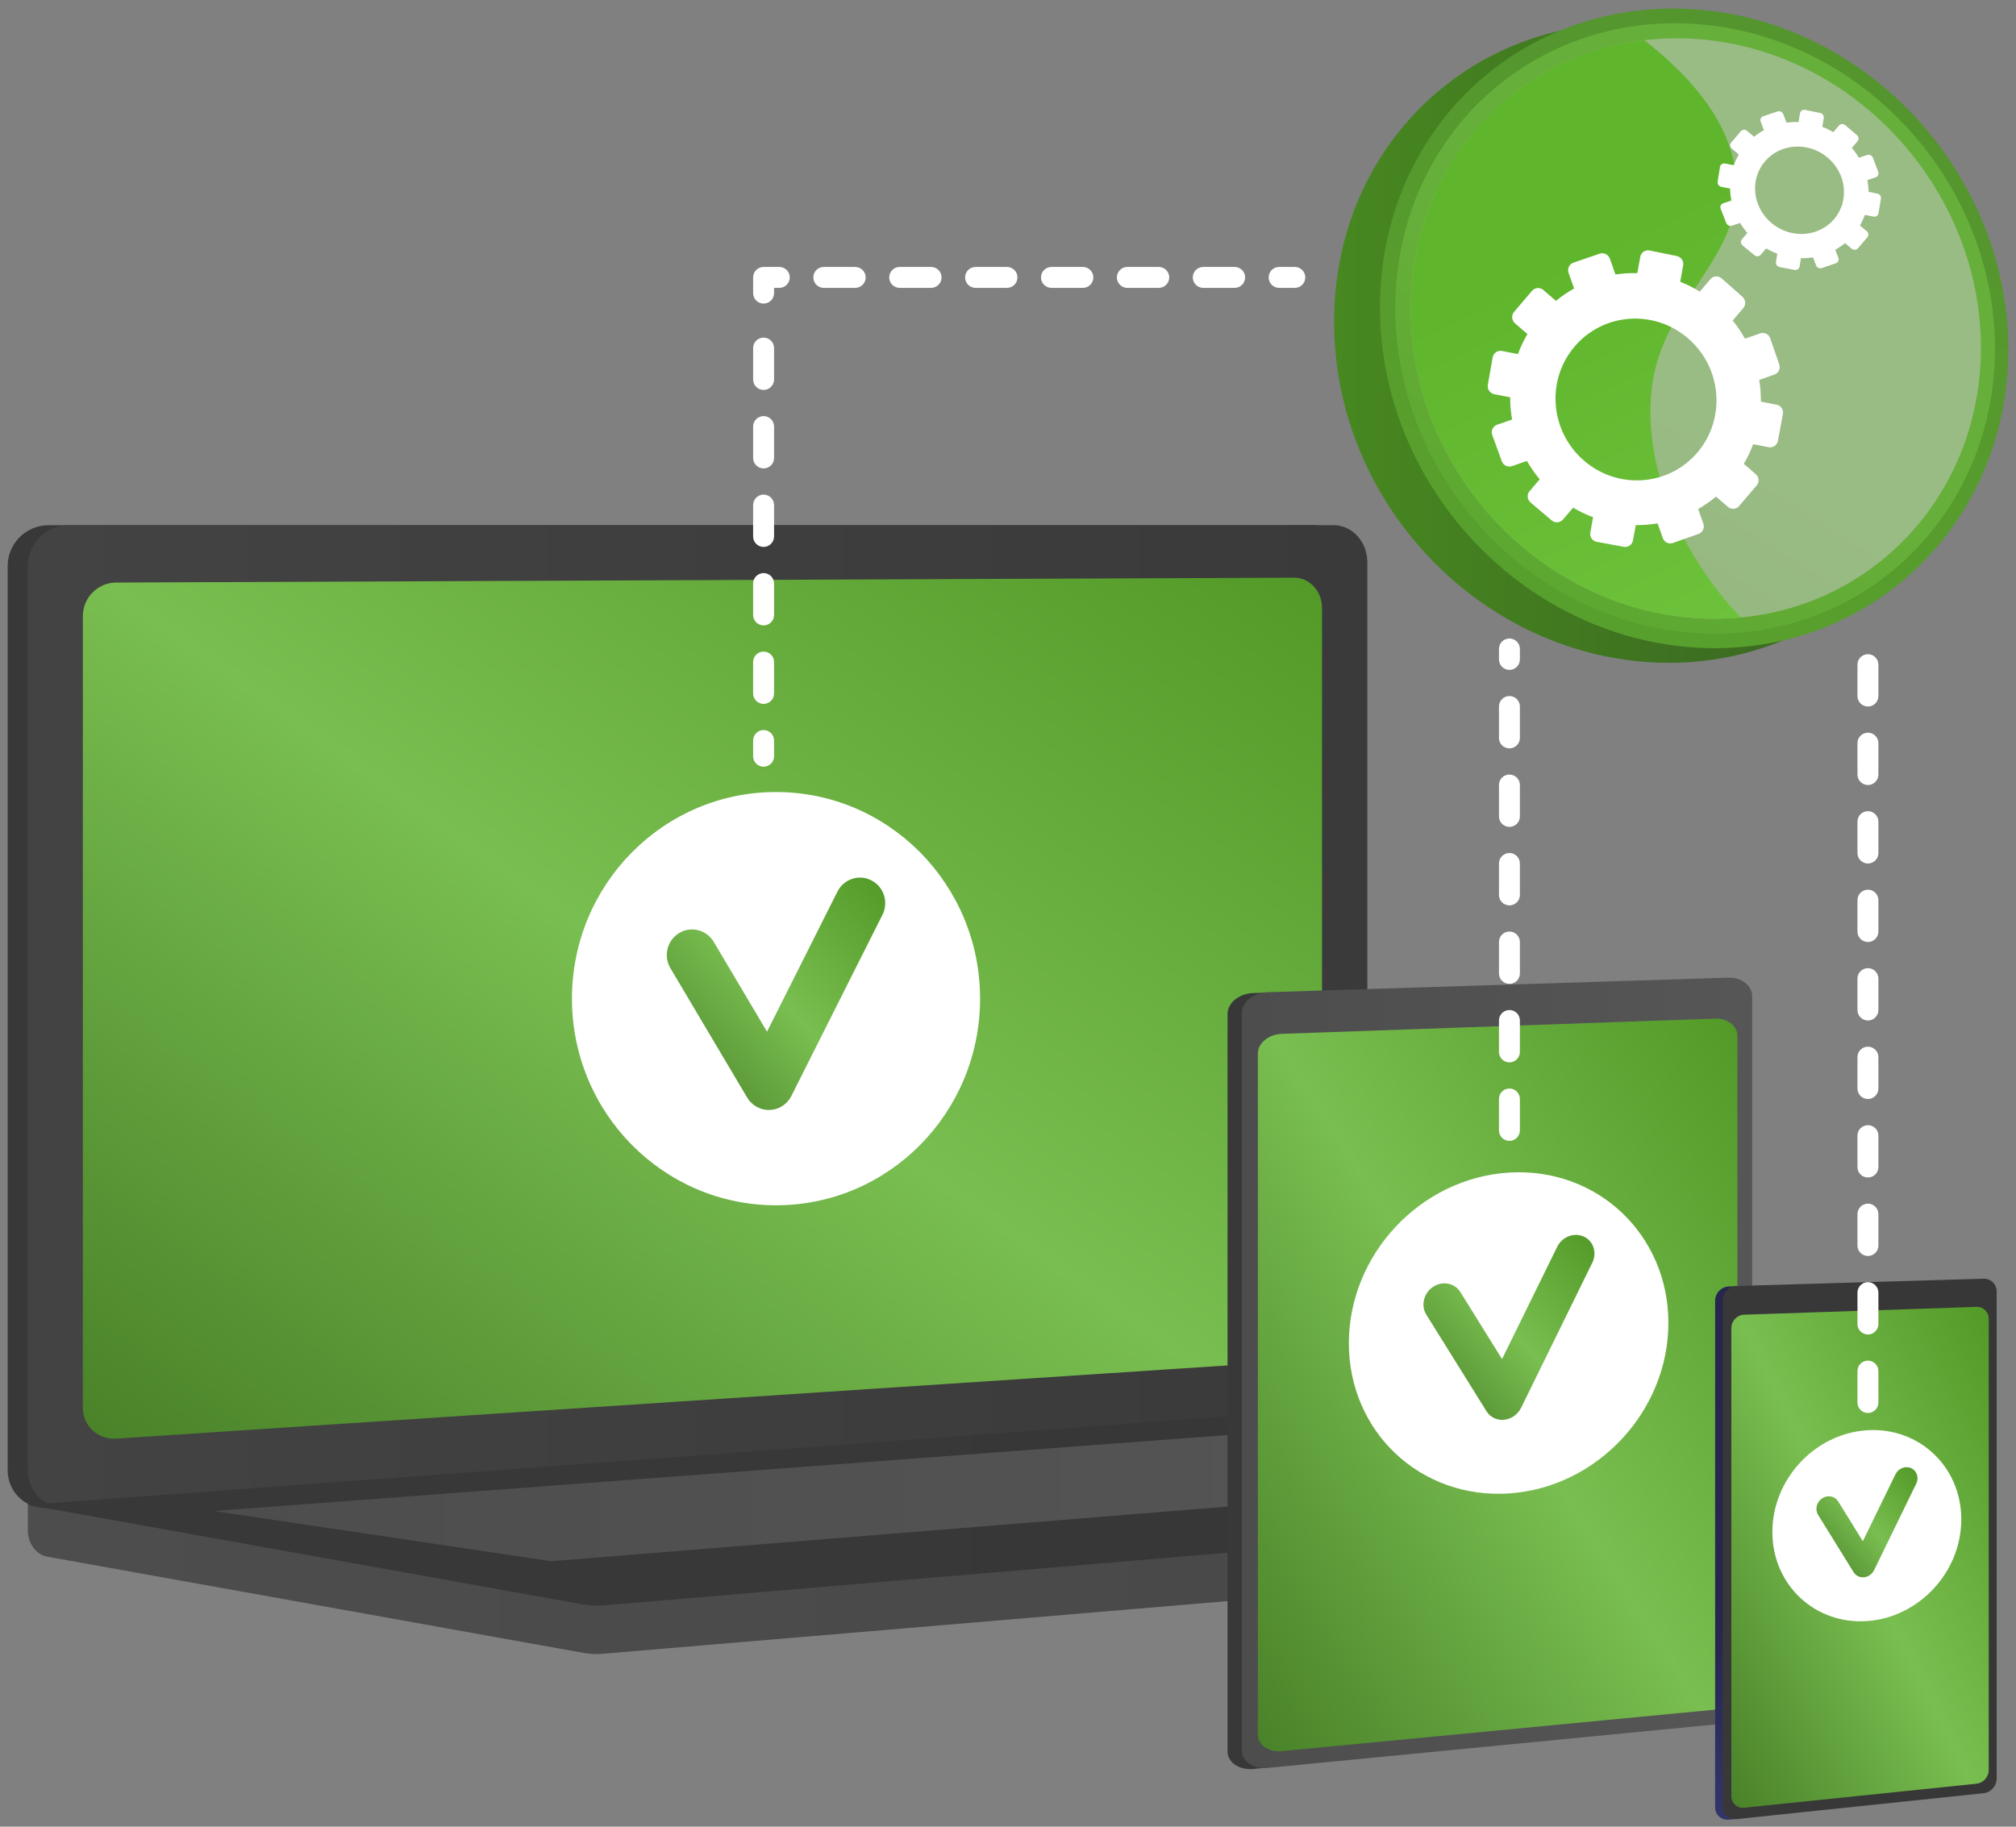 <svg xmlns="http://www.w3.org/2000/svg" width="128" height="116" viewBox="0 0 128 116" fill="none"><rect x="0" y="0" width="128" height="116" fill="#808080" stroke="none"/><g id="Illustration"><g id="Group"><g id="Group_2"><g id="Group_3"><path id="Vector" d="M122.144 95.115L1.767 94.066V97.168C1.767 98.01 2.292 98.726 3.003 98.854L37.042 104.962C37.446 105.035 37.855 105.054 38.263 105.02L120.836 98.055C121.573 97.993 122.144 97.275 122.144 96.41V95.115Z" fill="url(#paint0_linear_1_1102)"></path><path id="Vector_2" d="M83.393 90.087L3.092 95.761C1.655 95.863 0.486 94.784 0.486 93.351V35.945C0.486 34.512 1.655 33.351 3.092 33.351H83.393C84.577 33.351 85.534 34.401 85.534 35.696V87.59C85.534 88.885 84.577 90.003 83.393 90.087Z" fill="url(#paint1_linear_1_1102)"></path><path id="Vector_3" d="M84.674 90.087L4.372 95.761C2.935 95.863 1.767 94.784 1.767 93.351V35.945C1.767 34.512 2.935 33.351 4.372 33.351H84.674C85.857 33.351 86.814 34.401 86.814 35.696V87.59C86.814 88.885 85.857 90.003 84.674 90.087Z" fill="url(#paint2_linear_1_1102)"></path><path id="Vector_4" d="M82.172 86.428L7.379 91.357C6.21 91.434 5.26 90.549 5.26 89.379V39.12C5.26 37.95 6.21 36.998 7.379 36.993L82.172 36.684C83.148 36.68 83.938 37.54 83.938 38.605V84.382C83.938 85.448 83.148 86.364 82.172 86.428Z" fill="url(#paint3_linear_1_1102)"></path><path id="Vector_5" d="M82.67 89.588L1.767 95.561L37.042 101.891C37.446 101.964 37.855 101.983 38.263 101.949L122.144 94.874L83.957 89.629C83.53 89.57 83.099 89.556 82.67 89.588Z" fill="url(#paint4_linear_1_1102)"></path><g id="Group_4"><path id="Vector_6" d="M49.271 76.539C56.426 76.539 62.227 70.664 62.227 63.417C62.227 56.171 56.426 50.296 49.271 50.296C42.116 50.296 36.315 56.171 36.315 63.417C36.315 70.664 42.116 76.539 49.271 76.539Z" fill="white"></path><path id="Vector_7" d="M48.815 70.487C48.253 70.487 47.731 70.19 47.44 69.7L42.566 61.483C42.11 60.714 42.356 59.716 43.115 59.254C43.874 58.792 44.859 59.041 45.316 59.81L48.699 65.514L53.172 56.616C53.574 55.817 54.539 55.499 55.329 55.906C56.118 56.313 56.432 57.291 56.03 58.09L50.244 69.6C49.98 70.126 49.454 70.466 48.871 70.487C48.852 70.487 48.834 70.487 48.815 70.487Z" fill="url(#paint5_linear_1_1102)"></path></g><path id="Vector_8" d="M13.571 95.952L80.925 90.905L101.771 93.746L34.997 99.141L13.571 95.952Z" fill="url(#paint6_linear_1_1102)"></path></g><g id="Group_5"><g id="Group_6"><g id="Group_7"><path id="Vector_9" d="M110.361 63.306V108.124C110.361 108.795 109.627 108.991 108.795 109.072L80.022 112.29L79.582 112.332C78.679 112.42 77.939 111.919 77.939 111.219V64.385C77.939 63.684 78.679 63.088 79.582 63.059L80.179 63.04L109.054 63.135C109.886 63.108 110.361 62.635 110.361 63.306Z" fill="url(#paint7_linear_1_1102)"></path><path id="Vector_10" d="M111.249 63.254V108.061C111.249 108.731 110.57 109.345 109.739 109.426L80.487 112.267C79.585 112.355 78.845 111.854 78.845 111.154V64.333C78.845 63.633 79.585 63.036 80.487 63.008L109.739 62.084C110.57 62.058 111.249 62.584 111.249 63.254Z" fill="url(#paint8_linear_1_1102)"></path><path id="Vector_11" d="M110.31 65.773V107.293C110.31 107.918 109.675 108.491 108.898 108.566L81.392 111.201C80.553 111.282 79.864 110.814 79.864 110.162V66.891C79.864 66.239 80.553 65.681 81.392 65.651L108.898 64.685C109.675 64.657 110.31 65.147 110.31 65.773Z" fill="url(#paint9_linear_1_1102)"></path></g></g><g id="Group_8"><path id="Vector_12" d="M105.929 84.004C105.929 89.613 101.41 94.462 95.817 94.836C90.205 95.211 85.642 90.941 85.642 85.297C85.642 79.653 90.205 74.801 95.817 74.461C101.41 74.122 105.929 78.395 105.929 84.004Z" fill="white"></path><path id="Vector_13" d="M95.459 90.162C95.019 90.19 94.61 89.986 94.382 89.62L90.558 83.48C90.2 82.904 90.393 82.116 90.989 81.719C91.585 81.323 92.359 81.468 92.716 82.043L95.368 86.305L98.868 79.179C99.181 78.539 99.936 78.246 100.552 78.523C101.168 78.801 101.413 79.543 101.1 80.183L96.578 89.4C96.371 89.822 95.959 90.112 95.503 90.158C95.488 90.159 95.474 90.16 95.459 90.162Z" fill="url(#paint10_linear_1_1102)"></path></g></g><g id="Group_9"><g id="Group_10"><g id="Group_11"><path id="Vector_14" d="M126.295 82.048V112.978C126.295 113.441 125.9 113.569 125.452 113.616L110.01 115.528L109.775 115.552C109.293 115.603 108.897 115.251 108.897 114.77V82.595C108.897 82.113 109.293 81.708 109.775 81.694L110.094 81.684L125.591 81.922C126.039 81.909 126.295 81.585 126.295 82.048Z" fill="url(#paint11_linear_1_1102)"></path><path id="Vector_15" d="M126.773 82.018V112.944C126.773 113.407 126.407 113.824 125.959 113.871L110.258 115.518C109.775 115.568 109.38 115.216 109.38 114.735V82.565C109.38 82.084 109.775 81.678 110.258 81.664L125.959 81.201C126.407 81.188 126.773 81.556 126.773 82.018Z" fill="url(#paint12_linear_1_1102)"></path><path id="Vector_16" d="M126.268 83.75V112.404C126.268 112.836 125.926 113.225 125.507 113.268L110.743 114.795C110.295 114.841 109.927 114.512 109.927 114.064V84.329C109.927 83.88 110.295 83.501 110.743 83.486L125.507 82.99C125.926 82.976 126.268 83.318 126.268 83.75Z" fill="url(#paint13_linear_1_1102)"></path></g></g><g id="Group_12"><path id="Vector_17" d="M124.526 96.484C124.526 99.823 121.849 102.715 118.54 102.942C115.225 103.17 112.532 100.637 112.532 97.285C112.532 93.933 115.225 91.041 118.54 90.825C121.849 90.61 124.526 93.144 124.526 96.484Z" fill="white"></path><path id="Vector_18" d="M118.329 100.162C118.069 100.18 117.827 100.059 117.692 99.842L115.434 96.197C115.222 95.856 115.336 95.387 115.688 95.15C116.04 94.914 116.497 94.998 116.708 95.34L118.275 97.869L120.345 93.624C120.531 93.243 120.977 93.067 121.342 93.231C121.706 93.395 121.852 93.836 121.666 94.217L118.991 99.708C118.868 99.959 118.625 100.132 118.355 100.16C118.346 100.161 118.338 100.162 118.329 100.162Z" fill="url(#paint14_linear_1_1102)"></path></g></g></g><g id="Group_13"><path id="Vector_19" d="M124.599 23.129C124.599 33.922 116.159 42.413 105.372 42.081C94.147 41.736 84.705 32.041 84.705 20.439C84.705 8.837 94.147 0.415 105.372 1.584C116.159 2.707 124.599 12.336 124.599 23.129Z" fill="url(#paint15_linear_1_1102)"></path><path id="Vector_20" d="M127.513 22.198C127.513 32.991 119.073 41.482 108.287 41.151C97.061 40.806 87.619 31.111 87.619 19.509C87.619 7.907 97.061 -0.516 108.287 0.653C119.073 1.777 127.513 11.405 127.513 22.198Z" fill="url(#paint16_linear_1_1102)"></path><path id="Vector_21" d="M126.667 22.141C126.667 32.459 118.592 40.562 108.287 40.228C97.582 39.882 88.595 30.629 88.595 19.574C88.595 8.52 97.582 0.479 108.287 1.576C118.592 2.631 126.667 11.823 126.667 22.141Z" fill="url(#paint17_linear_1_1102)"></path><path id="Vector_22" opacity="0.53" d="M125.775 22.081C125.775 31.141 119.228 38.399 110.519 39.212C109.788 39.281 109.038 39.304 108.278 39.279C98.107 38.937 89.576 30.139 89.576 19.641C89.576 10.512 96.026 3.539 104.398 2.552C105.653 2.405 106.953 2.389 108.278 2.524C118.081 3.516 125.775 12.258 125.775 22.081Z" fill="#C6C6C6"></path><path id="Vector_23" d="M110.519 39.213C109.788 39.282 109.038 39.304 108.278 39.279C98.107 38.937 89.576 30.14 89.576 19.641C89.576 10.512 96.026 3.539 104.398 2.553C107.226 4.76 109.757 7.585 110.193 10.932C110.904 16.388 105.454 18.899 104.852 24.829C104.358 29.721 106.7 35.172 110.519 39.213Z" fill="url(#paint18_linear_1_1102)"></path></g><g id="Group_14"><path id="Vector_24" d="M112.805 25.7L111.803 25.504C111.807 25.043 111.772 24.581 111.697 24.124L112.663 23.788C112.923 23.697 113.06 23.409 112.969 23.144L112.398 21.487C112.307 21.221 112.021 21.079 111.76 21.17L110.79 21.506C110.568 21.105 110.307 20.72 110.013 20.354L110.686 19.565C110.866 19.353 110.842 19.031 110.631 18.845L109.31 17.68C109.099 17.493 108.78 17.514 108.599 17.726L107.924 18.517C107.523 18.272 107.107 18.063 106.68 17.894L106.868 16.863C106.919 16.585 106.737 16.314 106.461 16.258L104.736 15.907C104.46 15.851 104.195 16.031 104.144 16.31L103.957 17.343C103.492 17.332 103.028 17.361 102.569 17.431L102.217 16.434C102.122 16.164 101.83 16.018 101.564 16.109L99.901 16.679C99.635 16.77 99.497 17.063 99.593 17.333L99.944 18.321C99.54 18.544 99.154 18.808 98.789 19.106L97.997 18.419C97.78 18.231 97.456 18.252 97.273 18.466L96.13 19.806C95.947 20.021 95.976 20.347 96.193 20.534L96.981 21.213C96.74 21.623 96.537 22.048 96.376 22.484L95.368 22.287C95.089 22.232 94.822 22.414 94.773 22.693L94.465 24.434C94.416 24.712 94.603 24.982 94.882 25.036L95.884 25.229C95.882 25.702 95.923 26.175 96.004 26.642L95.052 26.972C94.786 27.065 94.649 27.356 94.746 27.623L95.351 29.287C95.448 29.553 95.741 29.693 96.006 29.6L96.948 29.271C97.181 29.679 97.453 30.068 97.76 30.436L97.115 31.193C96.934 31.406 96.961 31.726 97.177 31.908L98.52 33.047C98.734 33.229 99.055 33.204 99.235 32.992L99.879 32.238C100.289 32.48 100.714 32.684 101.149 32.846L100.973 33.819C100.923 34.093 101.106 34.356 101.38 34.407L103.094 34.724C103.367 34.775 103.629 34.595 103.679 34.322L103.858 33.345C104.322 33.349 104.787 33.313 105.244 33.236L105.578 34.175C105.671 34.436 105.957 34.573 106.218 34.481L107.847 33.904C108.107 33.812 108.243 33.526 108.151 33.265L107.819 32.322C108.215 32.097 108.594 31.834 108.953 31.536L109.713 32.191C109.922 32.372 110.237 32.348 110.416 32.138L111.536 30.824C111.715 30.614 111.691 30.297 111.482 30.116L110.718 29.453C110.953 29.052 111.152 28.636 111.31 28.208L112.301 28.399C112.571 28.451 112.831 28.273 112.882 28L113.202 26.291C113.253 26.018 113.075 25.753 112.805 25.7ZM107.769 28.738C105.952 30.868 102.742 31.11 100.588 29.267C98.42 27.413 98.142 24.155 99.979 22.001C101.816 19.847 105.056 19.631 107.203 21.509C109.338 23.375 109.586 26.607 107.769 28.738Z" fill="white"></path><path id="Vector_25" d="M119.197 12.295L118.639 12.184C118.635 11.935 118.609 11.684 118.562 11.437L119.091 11.259C119.234 11.211 119.306 11.055 119.252 10.912L118.913 10.013C118.859 9.869 118.699 9.792 118.556 9.84L118.024 10.018C117.895 9.801 117.746 9.592 117.578 9.393L117.939 8.969C118.036 8.855 118.019 8.681 117.9 8.58L117.154 7.947C117.035 7.846 116.859 7.856 116.762 7.97L116.399 8.395C116.175 8.261 115.942 8.147 115.704 8.055L115.794 7.499C115.819 7.349 115.715 7.203 115.562 7.172L114.606 6.978C114.453 6.946 114.309 7.043 114.285 7.193L114.195 7.749C113.939 7.741 113.683 7.756 113.431 7.792L113.225 7.254C113.169 7.108 113.006 7.029 112.861 7.077L111.953 7.379C111.807 7.427 111.735 7.584 111.791 7.73L111.997 8.263C111.777 8.382 111.568 8.523 111.371 8.682L110.926 8.31C110.805 8.208 110.627 8.218 110.529 8.333L109.917 9.051C109.819 9.165 109.839 9.341 109.96 9.443L110.402 9.811C110.274 10.031 110.168 10.259 110.084 10.494L109.528 10.384C109.374 10.353 109.229 10.45 109.205 10.6L109.057 11.538C109.033 11.688 109.139 11.834 109.293 11.864L109.847 11.972C109.852 12.227 109.88 12.483 109.93 12.735L109.41 12.909C109.265 12.958 109.193 13.115 109.249 13.259L109.602 14.16C109.659 14.304 109.822 14.381 109.967 14.332L110.482 14.159C110.615 14.38 110.77 14.592 110.944 14.792L110.597 15.198C110.5 15.312 110.519 15.486 110.64 15.585L111.395 16.208C111.515 16.307 111.691 16.296 111.788 16.182L112.134 15.777C112.364 15.91 112.601 16.022 112.843 16.112L112.758 16.638C112.734 16.786 112.838 16.93 112.99 16.959L113.941 17.139C114.093 17.168 114.236 17.072 114.26 16.924L114.346 16.395C114.603 16.4 114.859 16.383 115.111 16.343L115.308 16.854C115.363 16.996 115.523 17.072 115.667 17.023L116.561 16.719C116.704 16.67 116.775 16.515 116.721 16.373L116.524 15.861C116.741 15.74 116.947 15.599 117.142 15.439L117.572 15.798C117.69 15.897 117.864 15.886 117.96 15.773L118.563 15.066C118.66 14.952 118.642 14.78 118.524 14.681L118.091 14.318C118.216 14.102 118.321 13.877 118.403 13.646L118.954 13.754C119.105 13.784 119.247 13.688 119.271 13.54L119.425 12.616C119.449 12.468 119.347 12.324 119.197 12.295ZM116.449 13.918C115.472 15.064 113.701 15.18 112.488 14.173C111.27 13.161 111.077 11.402 112.062 10.247C113.047 9.092 114.831 8.986 116.041 10.007C117.246 11.023 117.426 12.772 116.449 13.918Z" fill="white"></path></g><g id="Group_15"><path id="Vector_26" d="M48.482 48.688C48.115 48.688 47.817 48.39 47.817 48.023V47.026C47.817 46.659 48.115 46.361 48.482 46.361C48.849 46.361 49.147 46.659 49.147 47.026V48.023C49.147 48.39 48.849 48.688 48.482 48.688Z" fill="url(#paint19_linear_1_1102)"></path></g><g id="Group_16"><path id="Vector_27" d="M48.482 44.7C48.115 44.7 47.817 44.403 47.817 44.035V42.042C47.817 41.675 48.115 41.377 48.482 41.377C48.849 41.377 49.147 41.675 49.147 42.042V44.035C49.147 44.403 48.849 44.7 48.482 44.7ZM48.482 39.715C48.115 39.715 47.817 39.418 47.817 39.051V37.057C47.817 36.69 48.115 36.392 48.482 36.392C48.849 36.392 49.147 36.69 49.147 37.057V39.051C49.147 39.418 48.849 39.715 48.482 39.715ZM48.482 34.731C48.115 34.731 47.817 34.433 47.817 34.066V32.072C47.817 31.705 48.115 31.408 48.482 31.408C48.849 31.408 49.147 31.705 49.147 32.072V34.066C49.147 34.433 48.849 34.731 48.482 34.731ZM48.482 29.746C48.115 29.746 47.817 29.449 47.817 29.082V27.088C47.817 26.721 48.115 26.423 48.482 26.423C48.849 26.423 49.147 26.721 49.147 27.088V29.082C49.147 29.449 48.849 29.746 48.482 29.746ZM48.482 24.762C48.115 24.762 47.817 24.464 47.817 24.097V22.103C47.817 21.736 48.115 21.439 48.482 21.439C48.849 21.439 49.147 21.736 49.147 22.103V24.097C49.147 24.464 48.849 24.762 48.482 24.762Z" fill="url(#paint20_linear_1_1102)"></path></g><g id="Group_17"><path id="Vector_28" d="M48.482 19.278C48.115 19.278 47.817 18.981 47.817 18.614V17.617C47.817 17.25 48.115 16.952 48.482 16.952H49.479C49.846 16.952 50.144 17.25 50.144 17.617C50.144 17.984 49.846 18.281 49.479 18.281H49.147V18.614C49.147 18.981 48.849 19.278 48.482 19.278Z" fill="url(#paint21_linear_1_1102)"></path></g><g id="Group_18"><path id="Vector_29" d="M78.391 18.281H76.397C76.03 18.281 75.732 17.984 75.732 17.617C75.732 17.25 76.03 16.952 76.397 16.952H78.391C78.757 16.952 79.055 17.25 79.055 17.617C79.055 17.984 78.757 18.281 78.391 18.281ZM73.572 18.281H71.578C71.211 18.281 70.913 17.984 70.913 17.617C70.913 17.25 71.211 16.952 71.578 16.952H73.572C73.939 16.952 74.237 17.25 74.237 17.617C74.237 17.984 73.939 18.281 73.572 18.281ZM68.754 18.281H66.76C66.393 18.281 66.095 17.984 66.095 17.617C66.095 17.25 66.393 16.952 66.76 16.952H68.754C69.121 16.952 69.418 17.25 69.418 17.617C69.418 17.984 69.121 18.281 68.754 18.281ZM63.935 18.281H61.941C61.574 18.281 61.277 17.984 61.277 17.617C61.277 17.25 61.574 16.952 61.941 16.952H63.935C64.302 16.952 64.6 17.25 64.6 17.617C64.6 17.984 64.302 18.281 63.935 18.281ZM59.117 18.281H57.123C56.756 18.281 56.458 17.984 56.458 17.617C56.458 17.25 56.756 16.952 57.123 16.952H59.117C59.484 16.952 59.781 17.25 59.781 17.617C59.781 17.984 59.484 18.281 59.117 18.281ZM54.298 18.281H52.304C51.937 18.281 51.64 17.984 51.64 17.617C51.64 17.25 51.937 16.952 52.304 16.952H54.298C54.665 16.952 54.963 17.25 54.963 17.617C54.963 17.984 54.665 18.281 54.298 18.281Z" fill="url(#paint22_linear_1_1102)"></path></g><g id="Group_19"><path id="Vector_30" d="M82.211 18.281H81.214C80.847 18.281 80.55 17.984 80.55 17.617C80.55 17.25 80.847 16.952 81.214 16.952H82.211C82.578 16.952 82.876 17.25 82.876 17.617C82.876 17.984 82.578 18.281 82.211 18.281Z" fill="url(#paint23_linear_1_1102)"></path></g><path id="Vector_31" d="M95.837 72.448C95.469 72.448 95.172 72.15 95.172 71.783V69.789C95.172 69.422 95.469 69.124 95.837 69.124C96.204 69.124 96.501 69.422 96.501 69.789V71.783C96.501 72.15 96.204 72.448 95.837 72.448ZM95.837 67.463C95.469 67.463 95.172 67.165 95.172 66.798V64.804C95.172 64.437 95.469 64.14 95.837 64.14C96.204 64.14 96.501 64.437 96.501 64.804V66.798C96.501 67.165 96.204 67.463 95.837 67.463ZM95.837 62.478C95.469 62.478 95.172 62.181 95.172 61.814V59.82C95.172 59.453 95.469 59.155 95.837 59.155C96.204 59.155 96.501 59.453 96.501 59.82V61.814C96.501 62.181 96.204 62.478 95.837 62.478ZM95.837 57.494C95.469 57.494 95.172 57.196 95.172 56.829V54.835C95.172 54.468 95.469 54.17 95.837 54.17C96.204 54.17 96.501 54.468 96.501 54.835V56.829C96.501 57.196 96.204 57.494 95.837 57.494ZM95.837 52.509C95.469 52.509 95.172 52.211 95.172 51.844V49.85C95.172 49.483 95.469 49.186 95.837 49.186C96.204 49.186 96.501 49.483 96.501 49.85V51.844C96.501 52.211 96.204 52.509 95.837 52.509ZM95.837 47.524C95.469 47.524 95.172 47.227 95.172 46.86V44.866C95.172 44.499 95.469 44.201 95.837 44.201C96.204 44.201 96.501 44.499 96.501 44.866V46.86C96.501 47.227 96.204 47.524 95.837 47.524ZM95.837 42.54C95.469 42.54 95.172 42.242 95.172 41.875V41.211C95.172 40.843 95.469 40.546 95.837 40.546C96.204 40.546 96.501 40.843 96.501 41.211V41.875C96.501 42.242 96.204 42.54 95.837 42.54Z" fill="url(#paint24_linear_1_1102)"></path><path id="Vector_32" d="M118.598 89.728C118.231 89.728 117.934 89.43 117.934 89.063V87.069C117.934 86.702 118.231 86.404 118.598 86.404C118.965 86.404 119.263 86.702 119.263 87.069V89.063C119.263 89.43 118.965 89.728 118.598 89.728ZM118.598 84.743C118.231 84.743 117.934 84.445 117.934 84.078V82.085C117.934 81.718 118.231 81.42 118.598 81.42C118.965 81.42 119.263 81.718 119.263 82.085V84.078C119.263 84.445 118.965 84.743 118.598 84.743ZM118.598 79.758C118.231 79.758 117.934 79.461 117.934 79.094V77.1C117.934 76.733 118.231 76.435 118.598 76.435C118.965 76.435 119.263 76.733 119.263 77.1V79.094C119.263 79.461 118.965 79.758 118.598 79.758ZM118.598 74.774C118.231 74.774 117.934 74.476 117.934 74.109V72.115C117.934 71.748 118.231 71.451 118.598 71.451C118.965 71.451 119.263 71.748 119.263 72.115V74.109C119.263 74.476 118.965 74.774 118.598 74.774ZM118.598 69.789C118.231 69.789 117.934 69.492 117.934 69.124V67.131C117.934 66.764 118.231 66.466 118.598 66.466C118.965 66.466 119.263 66.764 119.263 67.131V69.124C119.263 69.492 118.965 69.789 118.598 69.789ZM118.598 64.805C118.231 64.805 117.934 64.507 117.934 64.14V62.146C117.934 61.779 118.231 61.481 118.598 61.481C118.965 61.481 119.263 61.779 119.263 62.146V64.14C119.263 64.507 118.965 64.805 118.598 64.805ZM118.598 59.82C118.231 59.82 117.934 59.522 117.934 59.155V57.161C117.934 56.794 118.231 56.497 118.598 56.497C118.965 56.497 119.263 56.794 119.263 57.161V59.155C119.263 59.522 118.965 59.82 118.598 59.82ZM118.598 54.835C118.231 54.835 117.934 54.538 117.934 54.171V52.177C117.934 51.81 118.231 51.512 118.598 51.512C118.965 51.512 119.263 51.81 119.263 52.177V54.171C119.263 54.538 118.965 54.835 118.598 54.835ZM118.598 49.851C118.231 49.851 117.934 49.553 117.934 49.186V47.192C117.934 46.825 118.231 46.528 118.598 46.528C118.965 46.528 119.263 46.825 119.263 47.192V49.186C119.263 49.553 118.965 49.851 118.598 49.851ZM118.598 44.866C118.231 44.866 117.934 44.569 117.934 44.202V42.208C117.934 41.84 118.231 41.543 118.598 41.543C118.965 41.543 119.263 41.84 119.263 42.208V44.202C119.263 44.569 118.965 44.866 118.598 44.866Z" fill="url(#paint25_linear_1_1102)"></path></g></g><defs><linearGradient id="paint0_linear_1_1102" x1="1.767" y1="99.551" x2="122.144" y2="99.551" gradientUnits="userSpaceOnUse"><stop stop-color="#4D4D4D"></stop><stop offset="0.996" stop-color="#474747"></stop></linearGradient><linearGradient id="paint1_linear_1_1102" x1="0.486" y1="64.559" x2="85.534" y2="64.559" gradientUnits="userSpaceOnUse"><stop stop-color="#383838"></stop><stop offset="0.996" stop-color="#373737"></stop></linearGradient><linearGradient id="paint2_linear_1_1102" x1="1.767" y1="64.559" x2="86.814" y2="64.559" gradientUnits="userSpaceOnUse"><stop stop-color="#434343"></stop><stop offset="0.996" stop-color="#3A3A3A"></stop></linearGradient><linearGradient id="paint3_linear_1_1102" x1="72.897" y1="22.212" x2="3.779" y2="118.8" gradientUnits="userSpaceOnUse"><stop stop-color="#4E9523"></stop><stop offset="0.427" stop-color="#79BE50"></stop><stop offset="0.996" stop-color="#316314"></stop></linearGradient><linearGradient id="paint4_linear_1_1102" x1="1.767" y1="95.768" x2="122.144" y2="95.768" gradientUnits="userSpaceOnUse"><stop stop-color="#383838"></stop><stop offset="0.996" stop-color="#373737"></stop></linearGradient><linearGradient id="paint5_linear_1_1102" x1="54.259" y1="51.822" x2="34.63" y2="69.734" gradientUnits="userSpaceOnUse"><stop stop-color="#4E9523"></stop><stop offset="0.427" stop-color="#79BE50"></stop><stop offset="0.996" stop-color="#316314"></stop></linearGradient><linearGradient id="paint6_linear_1_1102" x1="13.571" y1="95.023" x2="101.771" y2="95.023" gradientUnits="userSpaceOnUse"><stop stop-color="#4D4D4D"></stop><stop offset="0.996" stop-color="#565656"></stop></linearGradient><linearGradient id="paint7_linear_1_1102" x1="77.939" y1="87.645" x2="110.361" y2="87.645" gradientUnits="userSpaceOnUse"><stop stop-color="#383838"></stop><stop offset="0.996" stop-color="#373737"></stop></linearGradient><linearGradient id="paint8_linear_1_1102" x1="78.845" y1="87.18" x2="111.249" y2="87.18" gradientUnits="userSpaceOnUse"><stop stop-color="#4D4D4D"></stop><stop offset="0.996" stop-color="#565656"></stop></linearGradient><linearGradient id="paint9_linear_1_1102" x1="106.037" y1="52.369" x2="49.78" y2="88.12" gradientUnits="userSpaceOnUse"><stop stop-color="#4E9523"></stop><stop offset="0.427" stop-color="#79BE50"></stop><stop offset="0.996" stop-color="#316314"></stop></linearGradient><linearGradient id="paint10_linear_1_1102" x1="99.713" y1="75.31" x2="84.117" y2="89.312" gradientUnits="userSpaceOnUse"><stop stop-color="#4E9523"></stop><stop offset="0.427" stop-color="#79BE50"></stop><stop offset="0.996" stop-color="#316314"></stop></linearGradient><linearGradient id="paint11_linear_1_1102" x1="129.589" y1="108.736" x2="115.057" y2="96.339" gradientUnits="userSpaceOnUse"><stop stop-color="#444B8C"></stop><stop offset="0.996" stop-color="#26264F"></stop></linearGradient><linearGradient id="paint12_linear_1_1102" x1="109.38" y1="98.362" x2="126.773" y2="98.362" gradientUnits="userSpaceOnUse"><stop stop-color="#383838"></stop><stop offset="0.996" stop-color="#373737"></stop></linearGradient><linearGradient id="paint13_linear_1_1102" x1="123.975" y1="74.571" x2="90.034" y2="91.505" gradientUnits="userSpaceOnUse"><stop stop-color="#4E9523"></stop><stop offset="0.427" stop-color="#79BE50"></stop><stop offset="0.996" stop-color="#316314"></stop></linearGradient><linearGradient id="paint14_linear_1_1102" x1="120.846" y1="91.319" x2="111.566" y2="99.59" gradientUnits="userSpaceOnUse"><stop stop-color="#4E9523"></stop><stop offset="0.427" stop-color="#79BE50"></stop><stop offset="0.996" stop-color="#316314"></stop></linearGradient><linearGradient id="paint15_linear_1_1102" x1="84.705" y1="21.783" x2="124.599" y2="21.783" gradientUnits="userSpaceOnUse"><stop stop-color="#478820"></stop><stop offset="0.996" stop-color="#375E21"></stop></linearGradient><linearGradient id="paint16_linear_1_1102" x1="116.635" y1="0.814" x2="95.865" y2="46.637" gradientUnits="userSpaceOnUse"><stop stop-color="#54942E"></stop><stop offset="0.996" stop-color="#59A32D"></stop></linearGradient><linearGradient id="paint17_linear_1_1102" x1="94.684" y1="41.392" x2="105.506" y2="24.206" gradientUnits="userSpaceOnUse"><stop stop-color="#59A52C"></stop><stop offset="0.996" stop-color="#66AF3A"></stop></linearGradient><linearGradient id="paint18_linear_1_1102" x1="99.466" y1="16.09" x2="115.602" y2="50.344" gradientUnits="userSpaceOnUse"><stop stop-color="#5FB52C"></stop><stop offset="0.996" stop-color="#74C842"></stop></linearGradient><linearGradient id="paint19_linear_1_1102" x1="48.487" y1="112.377" x2="79.687" y2="432.122" gradientUnits="userSpaceOnUse"><stop stop-color="white"></stop><stop offset="0.996" stop-color="#F3F3F3"></stop></linearGradient><linearGradient id="paint20_linear_1_1102" x1="48.487" y1="681.586" x2="1661.92" y2="2335.1" gradientUnits="userSpaceOnUse"><stop stop-color="white"></stop><stop offset="0.996" stop-color="#F3F3F3"></stop></linearGradient><linearGradient id="paint21_linear_1_1102" x1="48.989" y1="82.968" x2="66.932" y2="404.757" gradientUnits="userSpaceOnUse"><stop stop-color="white"></stop><stop offset="0.996" stop-color="#F3F3F3"></stop></linearGradient><linearGradient id="paint22_linear_1_1102" x1="65.448" y1="54.676" x2="65.946" y2="239.127" gradientUnits="userSpaceOnUse"><stop stop-color="white"></stop><stop offset="0.996" stop-color="#F3F3F3"></stop></linearGradient><linearGradient id="paint23_linear_1_1102" x1="81.721" y1="54.676" x2="87.593" y2="238.942" gradientUnits="userSpaceOnUse"><stop stop-color="white"></stop><stop offset="0.996" stop-color="#F3F3F3"></stop></linearGradient><linearGradient id="paint24_linear_1_1102" x1="95.831" y1="54.593" x2="96.33" y2="239.042" gradientUnits="userSpaceOnUse"><stop stop-color="white"></stop><stop offset="0.996" stop-color="white"></stop></linearGradient><linearGradient id="paint25_linear_1_1102" x1="118.568" y1="54.532" x2="119.067" y2="238.981" gradientUnits="userSpaceOnUse"><stop stop-color="white"></stop><stop offset="0.996" stop-color="white"></stop></linearGradient></defs></svg>